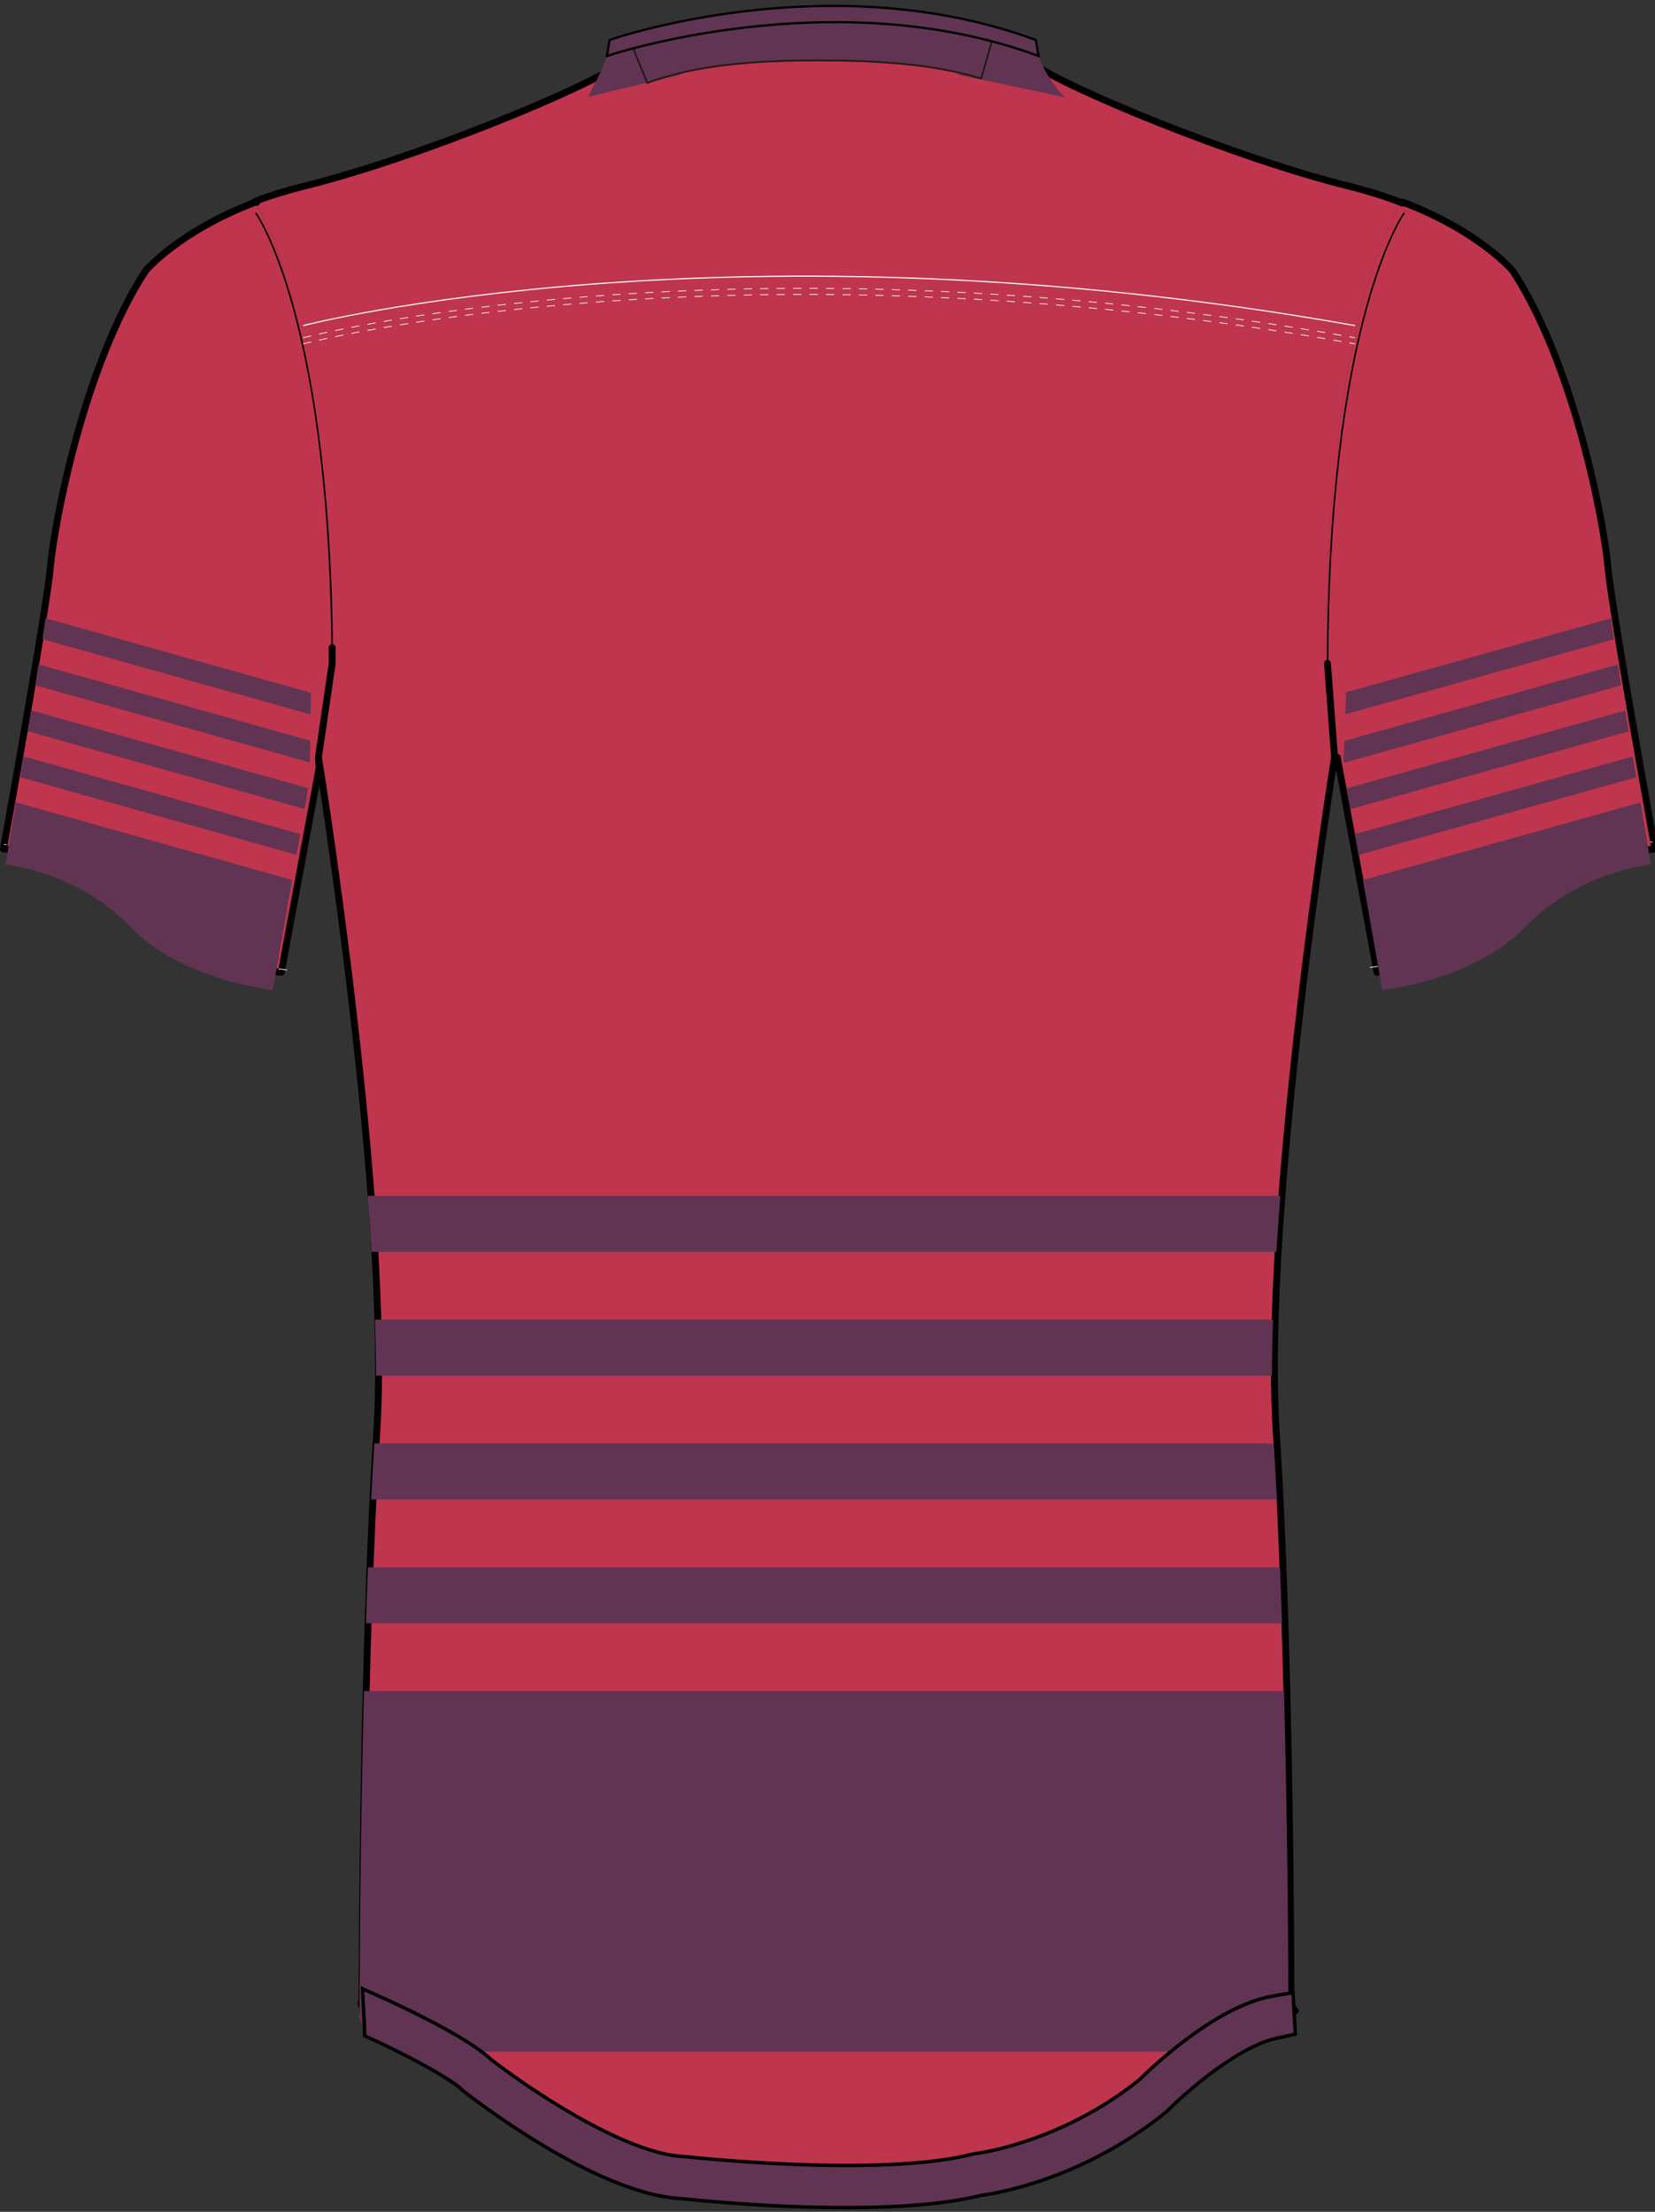 <?xml version="1.0" encoding="utf-8"?>
<!-- Generator: Adobe Illustrator 19.1.0, SVG Export Plug-In . SVG Version: 6.00 Build 0)  -->
<svg version="1.1" id="Layer_1" xmlns="http://www.w3.org/2000/svg" xmlns:xlink="http://www.w3.org/1999/xlink" x="0px" y="0px"
	 viewBox="0 0 483.01 645.44" style="enable-background:new 0 0 483.01 645.44;" xml:space="preserve">
<rect x="0" y="0" width="483.01" height="645.44" fill="#333333" stroke="none"/>
<style type="text/css">
	<![CDATA[
	@font-face{font-family:'codaheavy';src:url('/fonts/coda-heavy-webfont.woff') format('woff')}
	text{font-family:Impact,codaheavy,sans-serif}
	.Number.fill{fill:#000}
	.NumberOutline.stroke{fill:none;stroke:#777;stroke-width:2.5}
	.Colour1.fill{fill:#BE354D;}
	.Colour2.fill{fill:#603452;}
	.ArmTrim.fill{fill:#603452;}
	.NeckTrim.fill{fill:#603452;}
	.BottomHem.fill{fill:#603452;}
	.st0{fill:none;stroke:#000000;stroke-width:2;stroke-linecap:round;stroke-linejoin:round;}
	.st1{fill:none;stroke:#603452;stroke-width:0.656;stroke-miterlimit:10;}
	.st2{fill:none;stroke:#000000;stroke-width:0.441;}
	.st3{fill:#C0773C;stroke:#000000;stroke-width:2;stroke-miterlimit:10;}
	.st4{fill:none;stroke:#FFFFFF;stroke-width:0.216;stroke-dasharray:2.4,2.4,2.4,2.4;}
	.st5{fill:none;stroke:#FFFFFF;stroke-width:0.328;}
	.st6{fill:#FFFFFF;}
	.st7{fill:none;stroke:#221915;stroke-width:0.506;stroke-miterlimit:10;}
	.st8{fill:none;stroke:#0A0505;stroke-width:0.328;stroke-miterlimit:10;}
	.neckline{fill:none;stroke:#000000;stroke-width:0.656;}
	]]>
</style>
<path class="Colour1 fill" d="M386.94,193.57c-0.17-95.12,18.7-129.22,21.9-134.32c-4.61-1.79-9.77-3.46-15.52-4.89
	c-33.24-8.23-83.09-28.8-92.67-36l-58.06-6.79h-3.72l-58.06,6.79c-9.59,7.2-59.43,27.77-92.67,36c-5.11,1.27-9.76,2.73-13.97,4.29
	c1.4,2.05,22.46,34.45,22.29,134.91l-4.01,27.41c0,0,21.25,131.65,16.99,197.47c-4.01,61.88-4.24,154.65-4.26,165.55
	c-0.92,1.01,0.82,1.97,0.18,2.82c0,0,12.08,1.62,29.79,16.07c14.61,11.92,35.74,31.25,105.02,31.25c69.27,0,90.4-19.33,105.01-31.25
	c17.71-14.46,32.76-16.24,32.33-16.07c-0.41-0.54-0.89-1.14-1.41-1.75h0.19c0,0,0-100.79-4.26-166.61
	c-4.26-65.83,16.99-197.47,16.99-197.47L386.94,193.57z"/>
<path class="Colour1 fill" d="M468.78,165.44c-1.06-12.34-9.66-58.62-27.77-86.39c0,0-9.59-11.53-32.2-20.11
	c0.02,0.2,0.03,0.31,0.03,0.31c-3.2,5.1-22.07,39.2-21.9,134.32l2.07,27.41c0,0,0.12,0.98,0.34,2.76c0.28-1.78,0.44-2.76,0.44-2.76
	l11.62,62.74c0,0,27.57-2.62,43.42-18.28c15.85-15.66,37.68-17.72,37.68-17.72S469.85,177.78,468.78,165.44z"/>
<path class="Colour1 fill" d="M81.6,283.72l11.03-59.55c-0.11-2.05-0.18-3.19-0.18-3.19l4.01-27.41C96.63,95.79,76.68,62.49,74.32,58.89
	c-22.71,8.59-32.33,20.16-32.33,20.16c-18.11,27.77-26.7,74.05-27.77,86.39C13.16,177.78,0.5,247.72,0.5,247.72
	s21.84,2.06,37.68,17.72C54.03,281.1,81.6,283.72,81.6,283.72z"/>
<path class="st0" d="M96.93,188.97c0.01,1.52,0.01,3.05,0.01,4.6 M387.42,193.57l2.07,27.41c0,0-21.25,131.65-16.99,197.47
	c4.27,65.82,4.27,166.61,4.27,166.61h-0.19c0.52,0.61,1,1.2,1.41,1.74 M92.94,220.98c0,0,21.25,131.65,16.99,197.47
	c-4.01,61.88-4.24,154.65-4.26,165.55c-0.92,1.01,0.82,1.97,0.18,2.82c0,0,12.08,1.62,29.79,16.07
	c14.61,11.92,35.74,31.25,105.02,31.25c69.27,0,90.4-19.33,105.01-31.25c17.14-13.99,31.79-16.11,32.32-16.08 M409.32,59.25
	c-4.61-1.79-9.77-3.46-15.52-4.89c-33.24-8.23-83.09-28.8-92.67-36l-58.06-6.79h-3.72l-58.06,6.79c-9.59,7.2-59.43,27.77-92.67,36
	c-5.11,1.27-9.76,2.73-13.97,4.29c0.06,0.08,0.14,0.21,0.26,0.39 M377.98,586.81C377.98,586.81,377.99,586.82,377.98,586.81
	C378,586.81,378,586.81,377.98,586.81 M387.42,193.57l2.07,27.41c0,0,0.12,0.98,0.34,2.76c0.28-1.78,0.44-2.76,0.44-2.76
	l11.62,62.74c0,0,27.57-2.62,43.42-18.28c15.85-15.66,37.68-17.72,37.68-17.72s-12.65-69.94-13.72-82.28
	c-1.06-12.34-9.66-58.62-27.77-86.39c0,0-9.59-11.53-32.2-20.11c0.02,0.2,0.03,0.31,0.03,0.31 M74.91,59.05
	c-0.04-0.06-0.07-0.11-0.1-0.16C52.1,67.48,42.48,79.05,42.48,79.05c-18.11,27.77-26.7,74.05-27.77,86.39
	c-1.07,12.34-13.72,82.28-13.72,82.28s21.84,2.06,37.68,17.72c15.84,15.66,43.42,18.28,43.42,18.28l11.03-59.55
	c-0.11-2.05-0.18-3.19-0.18-3.19 M96.94,193.57c0-1.55,0-3.08-0.01-4.6 M92.94,220.98l4.01-27.41"/>
<path class="Colour2 fill" d="M372.67,437.56H108.3c0.28-5.35,0.57-10.55,0.9-15.55c0.02-0.26,0.03-0.53,0.05-0.79h262.48
	c0.02,0.26,0.03,0.53,0.05,0.79C372.09,427.01,372.39,432.22,372.67,437.56z M377.26,590.38c-0.41-0.54-0.89-1.14-1.41-1.75h0.19
	c0,0,0-45.39-1.29-95.15H106.22c-1.17,45.31-1.28,87-1.29,94.08c-0.92,1.01,0.82,1.97,0.18,2.82c0,0,7.37,1.01,19.01,8.31h119.82
	h4.18h107.92C368.49,591.34,377.6,590.25,377.26,590.38z M108.46,365.31h264.05c0.34-5.39,0.73-10.85,1.16-16.34H107.3
	C107.73,354.46,108.12,359.92,108.46,365.31z M373.57,457.35H107.39c-0.22,5.4-0.41,10.86-0.59,16.34h267.36
	C373.98,468.21,373.79,462.75,373.57,457.35z M109.76,401.44h261.45c0.01-5.25,0.13-10.72,0.32-16.34h-262.1
	C109.63,390.72,109.74,396.19,109.76,401.44z"/>
<path class="NeckTrim fill" d="M178.14,13.95l19.06-5.3l1.02,12.94l-26.13,6.21C172.09,27.79,175.75,22.2,178.14,13.95"/>
<path class="st1" d="M178.14,13.95l19.06-5.3l1.02,12.94l-26.13,6.21C172.09,27.79,175.75,22.2,178.14,13.95z"/>
<path class="NeckTrim fill" d="M301.93,13.95l-20.78-5.3l-1.01,12.94l29.56,6.21C309.69,27.79,304.31,22.2,301.93,13.95"/>
<path class="st1" d="M301.93,13.95l-20.78-5.3l-1.01,12.94l29.56,6.21C309.69,27.79,304.31,22.2,301.93,13.95z"/>
<path class="st2" d="M74.62,62.11c0,0,22.54,31.09,22.37,135.02"/>
<path class="st2" d="M409.83,62.11c0,0-22.55,31.09-22.37,135.02"/>
<path class="st3" d="M246.81,643.72c-23.16,0-45.16-2.33-47.83-2.63c-24.95-1.12-61.74-29.97-63.3-31.2l-0.4-0.35
	c-4.38-4.2-19.71-11.91-28.35-15.79l-0.07-2.28l-0.52-10.33l5.08,2.28c2.44,1.09,23.89,10.82,31.28,17.7
	c10.05,7.9,39.28,28.01,56.91,28.69l0.4,0.03c0.57,0.06,56.85,6.23,84.02-0.77l0.79-0.14c0.23-0.03,24.61-2.9,47.99-21.61
	c2.49-2.48,21.95-21.42,38.6-24.31l5.48-0.95l0.62,11.13l-4.22,0.95c-11.63,2.01-27.66,16.14-32.86,21.41l-0.47,0.43
	c-24.63,19.83-49.85,23.66-53.55,24.13C275.53,642.85,260.95,643.72,246.81,643.72"/>
<path class="st4" d="M83.72,283.03c0,0-28.05-2.66-44.18-18.6C23.42,248.5,1.21,246.41,1.21,246.41"/>
<path class="st4" d="M399.76,282.32c0,0,28.05-2.66,44.18-18.6c16.12-15.94,38.34-18.03,38.34-18.03"/>
<path class="st5" d="M88.47,95.02c0,0,124.87-32.47,307.03,0"/>
<path class="st4" d="M88.47,98.57c0,0,124.87-32.47,307.03,0"/>
<path class="st4" d="M88.47,100.35c0,0,124.87-32.47,307.03,0"/>
<path class="NeckTrim fill" d="M289.83,10.88c-37.27-9.43-67.3-9.03-105.82,1.33l4.9,11.98c14.48-5.38,31.99-6.54,49.61-6.55
	c16.66,0,33.42,0.88,47.82,5.27L289.83,10.88z"/>
<path class="st7" d="M289.83,10.88c-37.27-9.43-67.3-9.03-105.82,1.33l4.9,11.98c14.48-5.38,31.99-6.54,49.61-6.55
	c16.66,0,33.42,0.88,47.82,5.27L289.83,10.88z"/>
<path class="NeckTrim fill" d="M177.14,16.34l0.75-4.66c3.36-1.24,65.67-21.76,124.44,0l0.75,4.66C243.38-5.77,177.74,16.11,177.14,16.34
	"/>
<path class="neckline" d="M177.14,16.34c0.6-0.22,66.24-22.11,125.94,0l-0.75-4.66c-58.77-21.76-121.08-1.24-124.44,0L177.14,16.34z"/>
<path class="ArmTrim fill" d="M478.75,234.18l-80.98,22.64l5.65,32.08c0,0,26.65-2.66,41.98-18.6c15.32-15.94,36.43-18.03,36.43-18.03
	S480.53,244.75,478.75,234.18z"/>
<path class="Colour2 fill" d="M392.15,222.62l0.21-6.41l79.78-22.3c0.31,1.98,0.64,4.01,0.97,6.08L392.15,222.62z M475.3,213.42
	c-0.33-2.02-0.66-4.05-0.99-6.07l-81.24,22.71l1.07,6.05L475.3,213.42z M392.84,202.04l-0.22,6.41l78.38-21.91
	c-0.33-2.15-0.64-4.2-0.91-6.09L392.84,202.04z M477.52,226.83c-0.33-1.97-0.67-4-1.01-6.07l-81.09,22.67l1.06,6.05L477.52,226.83z"
	/>
<path class="ArmTrim fill" d="M4.68,234.15c-1.77,10.59-3.06,18.12-3.06,18.12s21,2.09,36.24,18.03c15.24,15.93,41.76,18.6,41.76,18.6
	l5.62-32.11L4.68,234.15z"/>
<path class="Colour2 fill" d="M87.58,243.4l-1.06,6.05L5.9,226.8c0.33-1.97,0.66-4,1.01-6.07L87.58,243.4z M13.29,180.41
	c-0.28,1.9-0.58,3.94-0.91,6.09l78.27,21.99l0.09-6.32L13.29,180.41z M9.1,207.31c-0.33,2.02-0.66,4.05-0.99,6.07l80.75,22.69
	l1.06-6.05L9.1,207.31z M11.24,193.88c-0.31,1.98-0.63,4.01-0.96,6.08l80.16,22.52l0.09-6.32L11.24,193.88z"/>
<path class="BottomHem fill" d="M246.81,643.72c-23.16,0-45.16-2.33-47.83-2.63c-24.95-1.12-61.74-29.97-63.3-31.2l-0.4-0.35
	c-4.38-4.2-19.71-11.91-28.35-15.79l-0.07-2.28l-0.52-10.33l5.08,2.28c2.44,1.09,23.89,10.82,31.28,17.7
	c10.05,7.9,39.28,28.01,56.91,28.69l0.4,0.03c0.57,0.06,56.85,6.23,84.02-0.77l0.79-0.14c0.23-0.03,24.61-2.9,47.99-21.61
	c2.49-2.48,21.95-21.42,38.6-24.31l5.48-0.95l0.62,11.13l-4.22,0.95c-11.63,2.01-27.66,16.14-32.86,21.41l-0.47,0.43
	c-24.63,19.83-49.85,23.66-53.55,24.13C275.53,642.85,260.95,643.72,246.81,643.72z"/>
<g id="BBodyLogos"></g>
</svg>
